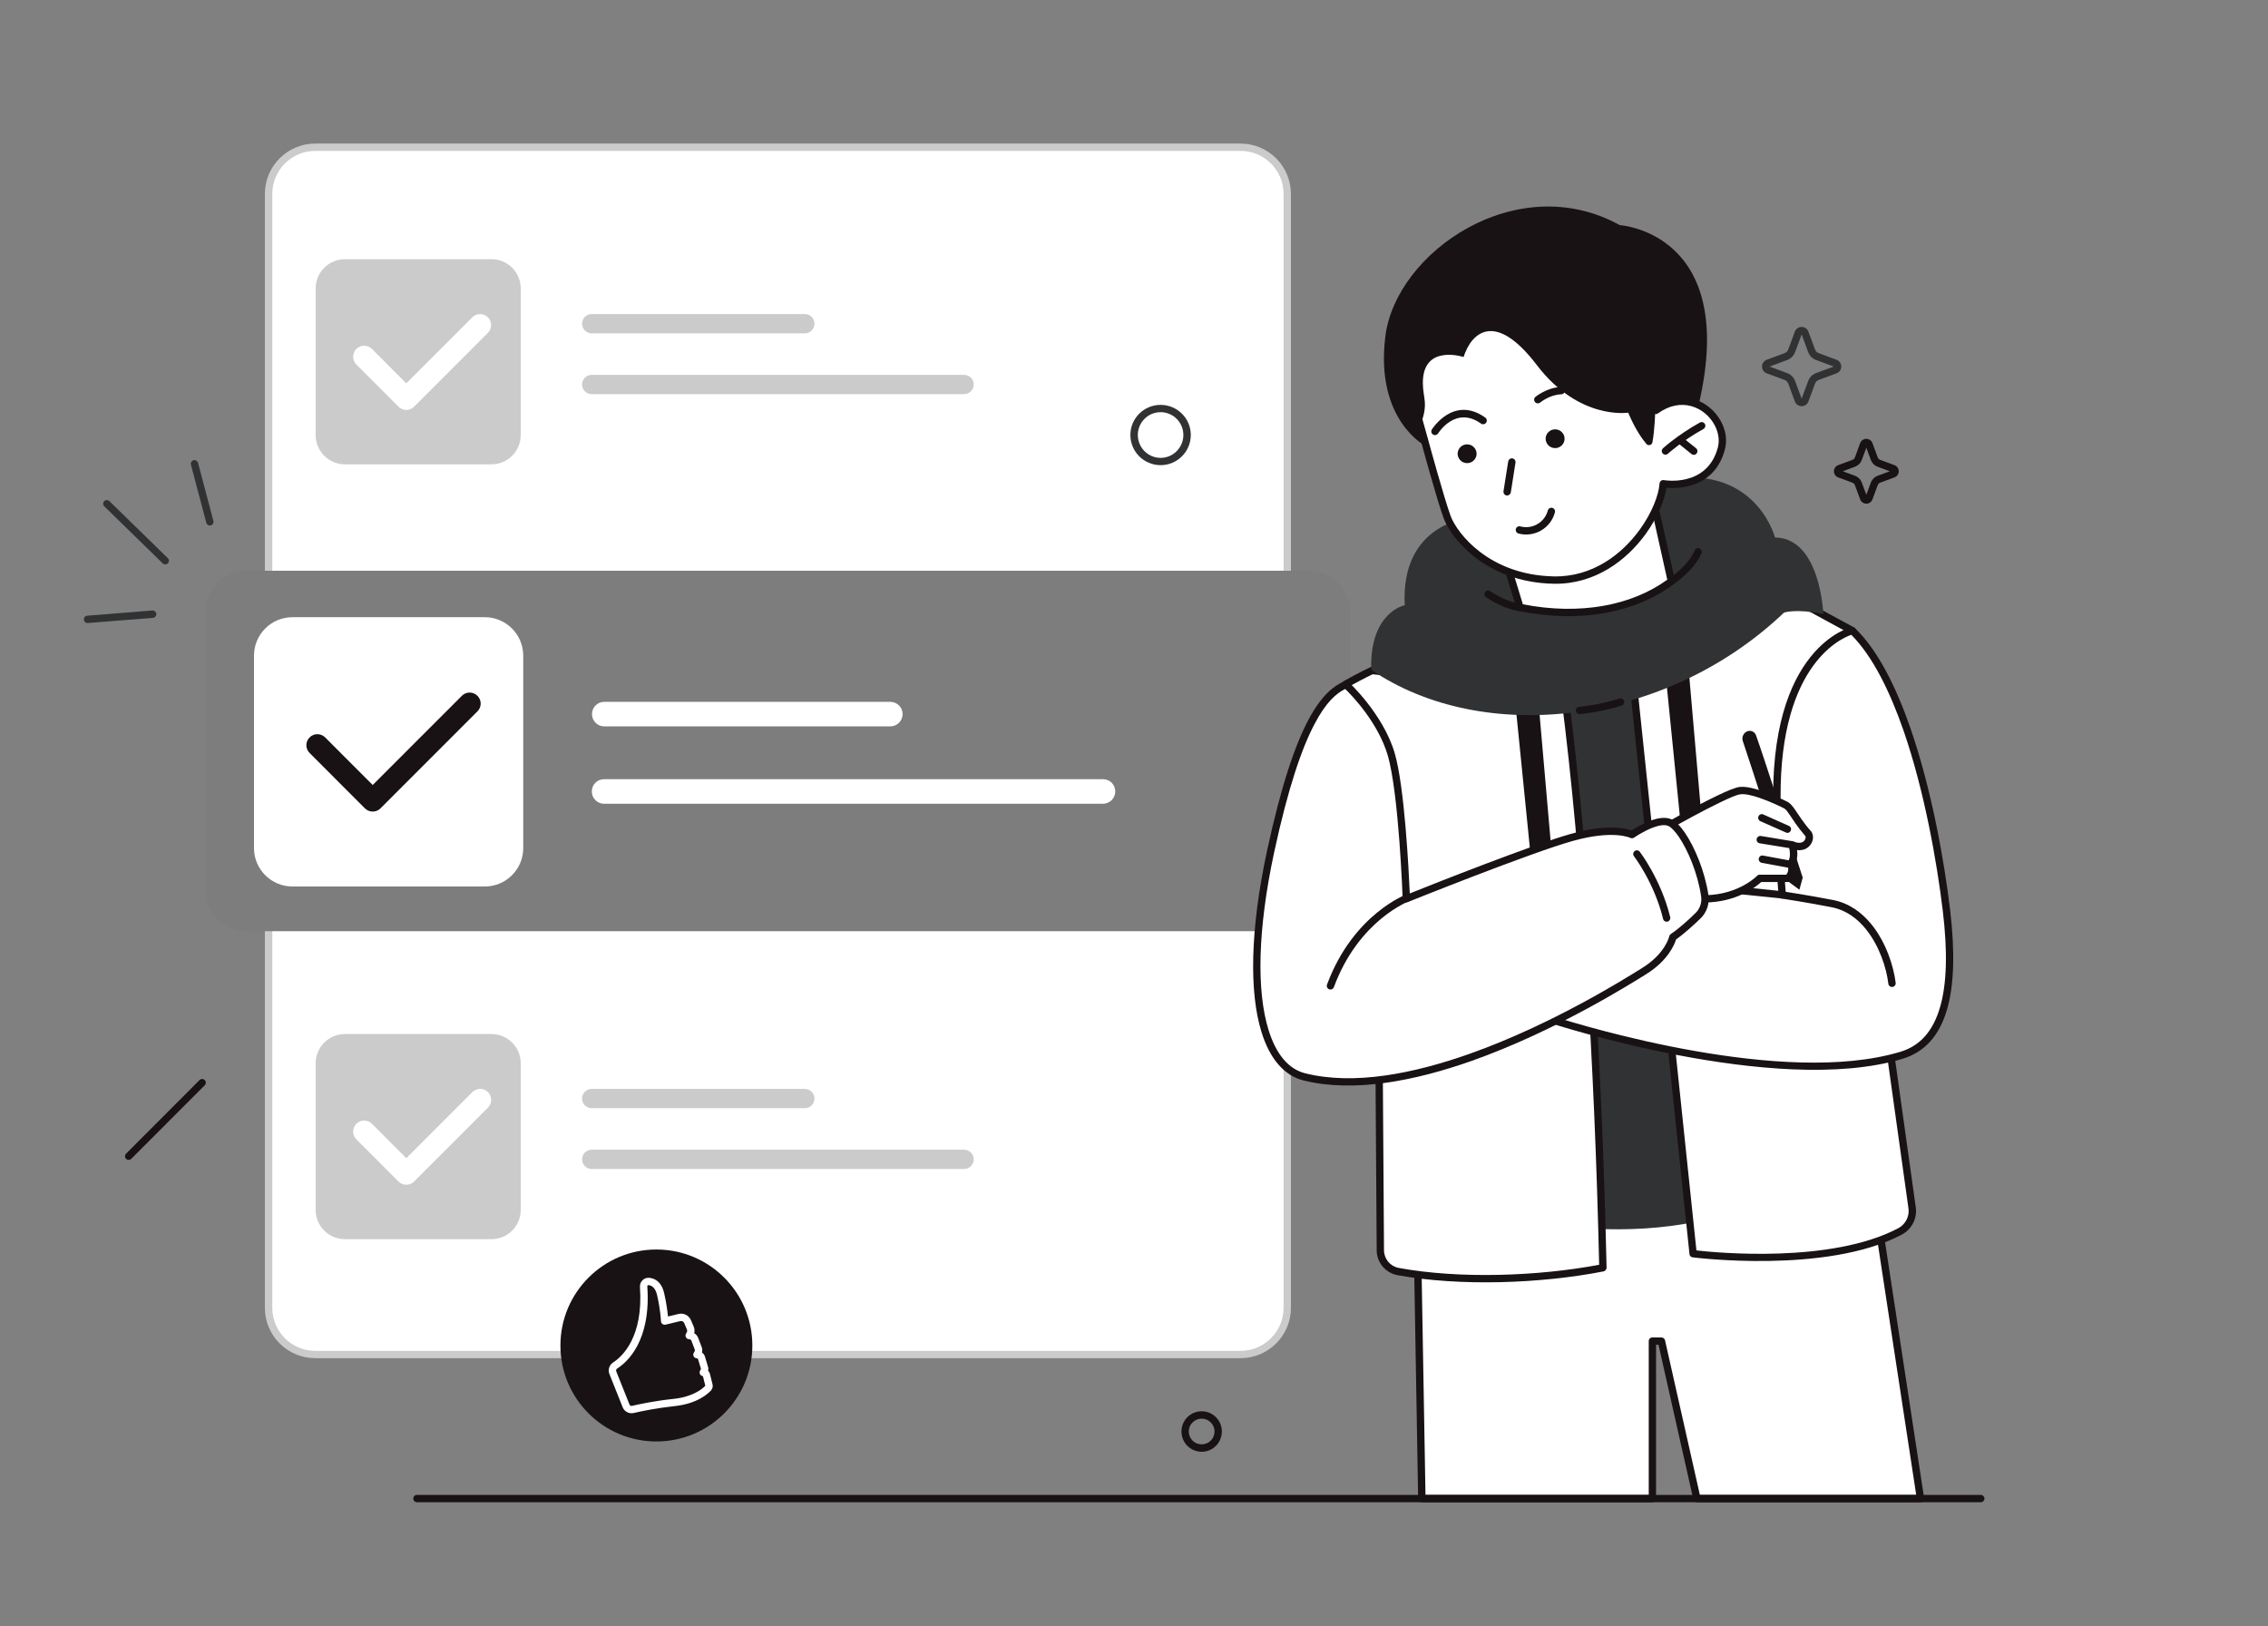 <svg width="159" height="114" viewBox="0 0 159 114" fill="none" xmlns="http://www.w3.org/2000/svg">
<rect x="0" y="0" width="159" height="114" fill="#808080" stroke="none"/>
<g clip-path="url(#clip0_4550_28778)">
<path fill-rule="evenodd" clip-rule="evenodd" d="M99.34 85.798L99.683 105.041H115.84V94.001H116.476L118.966 105.041H134.638L131.067 81.694L99.34 85.798Z" fill="white"/>
<path fill-rule="evenodd" clip-rule="evenodd" d="M99.312 85.538C99.182 85.559 99.086 85.669 99.086 85.798L99.421 105.041C99.429 105.185 99.538 105.295 99.681 105.295H115.84C115.983 105.295 116.099 105.178 116.099 105.041V94.261H116.271L118.713 105.096C118.74 105.213 118.842 105.295 118.965 105.295H134.638C134.714 105.295 134.788 105.26 134.837 105.205C134.884 105.15 134.905 105.076 134.891 105L131.327 81.653C131.299 81.516 131.176 81.421 131.04 81.434L99.312 85.538ZM99.607 86.024C99.607 86.024 127.893 82.364 130.854 81.981C130.854 81.981 133.926 102.093 134.337 104.781H119.17L116.728 93.946C116.715 93.889 116.683 93.838 116.637 93.802C116.591 93.766 116.534 93.747 116.476 93.747H115.84C115.695 93.747 115.586 93.857 115.586 94.001V104.781H99.935L99.607 86.024Z" fill="#181214"/>
<path fill-rule="evenodd" clip-rule="evenodd" d="M90.24 13.591C90.24 11.785 88.772 10.318 86.967 10.318H22.104C20.297 10.318 18.83 11.785 18.83 13.591V91.672C18.83 93.478 20.297 94.945 22.104 94.945H86.967C88.772 94.945 90.24 93.478 90.24 91.672V13.591Z" fill="white"/>
<path fill-rule="evenodd" clip-rule="evenodd" d="M90.5 13.591C90.5 11.642 88.915 10.063 86.966 10.063H22.104C20.154 10.063 18.57 11.642 18.57 13.591V91.672C18.57 93.621 20.154 95.199 22.104 95.199H86.966C88.915 95.199 90.5 93.621 90.5 91.672V13.591ZM89.985 13.591V91.672C89.985 93.335 88.634 94.686 86.966 94.686H22.104C20.44 94.686 19.09 93.335 19.09 91.672V13.591C19.09 11.928 20.44 10.577 22.104 10.577H86.966C88.634 10.577 89.985 11.928 89.985 13.591Z" fill="#CBCBCB"/>
<path fill-rule="evenodd" clip-rule="evenodd" d="M94.666 42.902C94.666 42.134 94.359 41.398 93.818 40.852C93.272 40.312 92.537 40.005 91.769 40.005H17.296C16.528 40.005 15.792 40.312 15.246 40.852C14.706 41.398 14.398 42.134 14.398 42.902V62.37C14.398 63.138 14.706 63.875 15.246 64.421C15.792 64.962 16.528 65.269 17.296 65.269H91.769C92.537 65.269 93.272 64.962 93.818 64.421C94.359 63.875 94.666 63.138 94.666 62.37V42.902Z" fill="#7D7D7D"/>
<path fill-rule="evenodd" clip-rule="evenodd" d="M36.681 45.953C36.681 45.599 36.611 45.249 36.476 44.923C36.341 44.597 36.142 44.3 35.892 44.051C35.389 43.547 34.706 43.262 33.997 43.262H20.497C20.144 43.262 19.794 43.332 19.468 43.467C19.142 43.602 18.845 43.801 18.596 44.051C18.345 44.3 18.147 44.597 18.012 44.923C17.876 45.249 17.807 45.599 17.807 45.953V59.452C17.807 60.162 18.092 60.844 18.596 61.347C18.845 61.597 19.142 61.796 19.468 61.931C19.794 62.067 20.144 62.136 20.497 62.137H33.997C34.706 62.137 35.389 61.851 35.892 61.347C36.396 60.844 36.681 60.162 36.681 59.452V45.953Z" fill="white"/>
<path fill-rule="evenodd" clip-rule="evenodd" d="M36.506 20.217C36.506 19.672 36.289 19.152 35.906 18.768C35.523 18.385 35.004 18.169 34.462 18.168H24.178C23.633 18.168 23.113 18.385 22.73 18.768C22.539 18.959 22.388 19.184 22.285 19.433C22.182 19.682 22.129 19.948 22.129 20.217V30.5C22.129 31.041 22.346 31.561 22.73 31.944C22.92 32.135 23.146 32.286 23.394 32.389C23.643 32.492 23.909 32.545 24.178 32.545H34.462C35.002 32.545 35.522 32.328 35.906 31.944C36.289 31.562 36.505 31.042 36.506 30.5V20.217ZM36.506 74.528C36.506 73.982 36.289 73.463 35.906 73.079C35.522 72.696 35.002 72.478 34.462 72.478H24.178C23.633 72.478 23.113 72.696 22.73 73.079C22.539 73.269 22.388 73.495 22.285 73.743C22.182 73.992 22.129 74.259 22.129 74.528V84.811C22.129 85.352 22.346 85.871 22.73 86.255C23.114 86.64 23.635 86.856 24.178 86.856H34.462C35.002 86.856 35.522 86.638 35.906 86.255C36.289 85.873 36.505 85.353 36.506 84.811V74.528Z" fill="#CBCBCB"/>
<path fill-rule="evenodd" clip-rule="evenodd" d="M21.705 52.778L25.582 56.66C25.886 56.96 26.374 56.96 26.674 56.66L33.471 49.862C33.543 49.791 33.601 49.706 33.64 49.612C33.679 49.519 33.699 49.418 33.699 49.317C33.699 49.215 33.679 49.115 33.64 49.021C33.601 48.928 33.543 48.843 33.471 48.771C33.4 48.699 33.315 48.642 33.221 48.602C33.127 48.563 33.027 48.543 32.925 48.543C32.824 48.543 32.724 48.563 32.63 48.602C32.536 48.642 32.451 48.699 32.38 48.771L26.128 55.023L22.796 51.687C22.492 51.387 22.005 51.387 21.705 51.687C21.632 51.758 21.575 51.843 21.536 51.937C21.497 52.03 21.477 52.131 21.477 52.232C21.477 52.334 21.497 52.434 21.536 52.528C21.575 52.622 21.632 52.707 21.705 52.778Z" fill="#181214"/>
<path fill-rule="evenodd" clip-rule="evenodd" d="M24.984 25.55L27.938 28.507C28.082 28.651 28.279 28.733 28.483 28.733C28.688 28.733 28.884 28.651 29.029 28.507L34.207 23.329C34.35 23.184 34.43 22.988 34.429 22.784C34.428 22.581 34.347 22.385 34.203 22.241C34.059 22.097 33.864 22.016 33.66 22.015C33.456 22.015 33.261 22.094 33.116 22.237L28.483 26.87L26.075 24.458C26.004 24.387 25.919 24.33 25.825 24.291C25.731 24.252 25.631 24.232 25.53 24.232C25.428 24.232 25.328 24.252 25.234 24.291C25.141 24.33 25.056 24.387 24.984 24.458C24.912 24.53 24.855 24.615 24.817 24.709C24.778 24.802 24.758 24.903 24.758 25.004C24.758 25.105 24.778 25.206 24.817 25.299C24.855 25.393 24.912 25.478 24.984 25.55ZM24.984 79.861L27.938 82.818C28.083 82.962 28.279 83.043 28.483 83.043C28.688 83.043 28.884 82.962 29.029 82.818L34.207 77.64C34.352 77.495 34.433 77.299 34.433 77.094C34.433 76.889 34.352 76.692 34.207 76.547C34.062 76.403 33.866 76.322 33.661 76.322C33.457 76.322 33.261 76.403 33.116 76.547L28.483 81.181L26.075 78.768C25.93 78.624 25.734 78.543 25.53 78.543C25.325 78.543 25.129 78.624 24.984 78.768C24.839 78.913 24.758 79.11 24.758 79.315C24.758 79.519 24.839 79.716 24.984 79.861Z" fill="white"/>
<path fill-rule="evenodd" clip-rule="evenodd" d="M57.099 22.689C57.099 22.6 57.081 22.512 57.047 22.43C57.013 22.348 56.963 22.273 56.9 22.21C56.837 22.147 56.762 22.098 56.679 22.064C56.597 22.03 56.509 22.013 56.42 22.013H41.48C41.109 22.013 40.807 22.315 40.807 22.689C40.807 23.06 41.109 23.366 41.48 23.366H56.42C56.796 23.366 57.099 23.06 57.099 22.689ZM57.099 77.001C57.099 76.627 56.796 76.325 56.42 76.325H41.48C41.109 76.325 40.807 76.627 40.807 77.001C40.807 77.373 41.109 77.677 41.48 77.677H56.42C56.796 77.677 57.099 77.373 57.099 77.001Z" fill="#CBCBCB"/>
<path fill-rule="evenodd" clip-rule="evenodd" d="M63.279 50.054C63.279 49.577 62.891 49.194 62.412 49.194H42.361C41.882 49.194 41.502 49.577 41.502 50.054C41.502 50.526 41.882 50.915 42.361 50.915H62.412C62.891 50.915 63.279 50.526 63.279 50.054Z" fill="white"/>
<path fill-rule="evenodd" clip-rule="evenodd" d="M68.263 26.951C68.263 26.862 68.246 26.774 68.212 26.692C68.178 26.61 68.128 26.535 68.065 26.472C68.002 26.409 67.928 26.36 67.845 26.326C67.763 26.292 67.675 26.274 67.586 26.275H41.483C41.394 26.274 41.306 26.292 41.224 26.326C41.142 26.36 41.067 26.409 41.004 26.472C40.942 26.535 40.892 26.61 40.858 26.692C40.824 26.774 40.806 26.862 40.807 26.951C40.807 27.13 40.878 27.302 41.005 27.429C41.132 27.555 41.304 27.627 41.483 27.627H67.586C67.766 27.627 67.938 27.555 68.064 27.429C68.191 27.302 68.263 27.13 68.263 26.951ZM68.263 81.263C68.263 80.888 67.961 80.587 67.586 80.587H41.483C41.394 80.587 41.306 80.604 41.224 80.638C41.142 80.671 41.067 80.721 41.004 80.784C40.941 80.847 40.892 80.922 40.858 81.004C40.824 81.086 40.806 81.174 40.807 81.263C40.807 81.633 41.108 81.939 41.483 81.939H67.586C67.961 81.939 68.263 81.633 68.263 81.263Z" fill="#CBCBCB"/>
<path fill-rule="evenodd" clip-rule="evenodd" d="M78.188 55.477C78.188 55.249 78.091 55.026 77.938 54.865C77.773 54.706 77.554 54.617 77.326 54.616H42.353C42.117 54.616 41.894 54.704 41.741 54.865C41.574 55.026 41.49 55.249 41.49 55.477C41.49 55.705 41.574 55.922 41.741 56.084C41.894 56.244 42.117 56.338 42.353 56.338H77.326C77.548 56.338 77.771 56.244 77.938 56.084C78.091 55.922 78.188 55.705 78.188 55.477Z" fill="white"/>
<path fill-rule="evenodd" clip-rule="evenodd" d="M111.653 86.127C114.143 86.237 116.578 86.12 118.932 85.628L116.305 45.309L107.932 47.327L111.653 86.127Z" fill="#313233"/>
<path fill-rule="evenodd" clip-rule="evenodd" d="M94.353 47.956C94.353 47.956 95.468 47.326 96.2 46.991L103.957 47.956L109.677 48.565C111.161 59.975 112.057 74.627 112.371 88.863C108.027 89.712 102.37 89.93 97.999 89.123C97.294 88.986 96.775 88.363 96.775 87.639L96.665 72.343L94.353 47.956Z" fill="white"/>
<path fill-rule="evenodd" clip-rule="evenodd" d="M94.222 47.73C94.134 47.778 94.085 47.881 94.093 47.976C94.093 47.976 96.35 71.761 96.412 72.357C96.412 72.76 96.486 83.89 96.514 87.646C96.521 88.487 97.123 89.212 97.95 89.376C102.356 90.184 108.047 89.972 112.418 89.116C112.541 89.089 112.63 88.98 112.63 88.857C112.309 74.607 111.419 59.954 109.935 48.531C109.914 48.414 109.826 48.325 109.703 48.312L103.983 47.696L96.233 46.738C96.186 46.731 96.137 46.738 96.09 46.759C95.35 47.094 94.222 47.73 94.222 47.73ZM94.618 48.1C94.934 47.929 95.68 47.518 96.24 47.258L103.922 48.209H103.928L109.449 48.797C110.906 60.118 111.789 74.573 112.11 88.652C107.821 89.458 102.321 89.657 98.046 88.87C97.458 88.754 97.033 88.24 97.027 87.639C97 83.822 96.924 72.337 96.924 72.337V72.316L94.618 48.1Z" fill="#181214"/>
<path fill-rule="evenodd" clip-rule="evenodd" d="M114.447 47.435L118.695 87.877C118.695 87.877 127.992 89.082 133.212 86.311C133.807 85.989 134.143 85.333 134.046 84.656C133.315 79.381 130.01 55.816 130.01 55.816L129.86 44.206L125.809 42.011L114.447 47.435Z" fill="white"/>
<path fill-rule="evenodd" clip-rule="evenodd" d="M114.338 47.21C114.242 47.251 114.181 47.36 114.195 47.463L118.443 87.905C118.449 88.021 118.545 88.117 118.662 88.131C118.662 88.131 128.06 89.335 133.329 86.536C134.026 86.167 134.416 85.401 134.306 84.621C133.581 79.43 130.366 56.485 130.27 55.794L130.12 44.206C130.12 44.111 130.065 44.029 129.983 43.981L125.934 41.785C125.865 41.744 125.776 41.744 125.701 41.778L114.338 47.21ZM114.728 47.593C116.028 46.97 124.688 42.831 125.803 42.298L129.606 44.364L129.751 55.815C129.751 55.829 129.751 55.835 129.757 55.849C129.757 55.849 133.061 79.416 133.794 84.697C133.876 85.257 133.588 85.812 133.089 86.085C128.382 88.582 120.304 87.803 118.929 87.645L114.728 47.593ZM107.869 49.351C107.869 49.351 108.555 57.147 108.794 59.941C108.816 60.195 108.749 60.44 108.607 60.633C108.465 60.817 108.264 60.922 108.048 60.922C107.682 60.922 107.369 60.598 107.325 60.16C107.056 57.488 106.184 48.79 106.184 48.79L107.869 49.351Z" fill="#181214"/>
<path fill-rule="evenodd" clip-rule="evenodd" d="M118.393 47.008C118.393 47.008 119.161 55.847 119.422 58.842C119.445 59.095 119.378 59.342 119.236 59.534C119.094 59.718 118.893 59.822 118.677 59.822C118.311 59.822 117.998 59.498 117.953 59.061C117.685 56.389 116.812 47.691 116.812 47.691L118.393 47.008Z" fill="#181214"/>
<path fill-rule="evenodd" clip-rule="evenodd" d="M102.78 36.354C102.78 36.354 98.197 36.799 98.478 42.422C98.478 42.422 96.014 42.894 96.131 46.95C104.011 52.3 116.769 50.843 125.067 42.942C125.067 42.942 125.881 42.641 127.824 43.038C127.824 43.038 127.632 37.709 124.437 37.674C124.437 37.674 122.926 31.737 115.312 33.953L102.78 36.354Z" fill="#313233"/>
<path fill-rule="evenodd" clip-rule="evenodd" d="M110.75 50.051C110.75 50.051 112.071 49.958 113.683 49.458C113.818 49.414 113.893 49.266 113.849 49.13C113.839 49.098 113.823 49.068 113.802 49.042C113.78 49.017 113.754 48.995 113.724 48.98C113.694 48.964 113.661 48.955 113.628 48.952C113.594 48.949 113.561 48.953 113.529 48.964C111.985 49.452 110.719 49.538 110.719 49.538C110.577 49.544 110.465 49.668 110.478 49.81C110.49 49.952 110.607 50.057 110.75 50.051Z" fill="#181214"/>
<path fill-rule="evenodd" clip-rule="evenodd" d="M129.856 44.207C129.856 44.207 124.192 45.534 124.589 56.876C124.684 59.55 124.945 62.724 124.945 62.724L120.588 62.273H112.721L108.623 71.426C108.623 71.426 124.405 76.646 133.297 73.971C136.267 73.081 137.142 69.545 136.458 63.826C135.773 58.115 133.783 47.997 129.856 44.207Z" fill="white"/>
<path fill-rule="evenodd" clip-rule="evenodd" d="M130.04 44.023C129.972 43.961 129.882 43.934 129.8 43.954C129.8 43.954 123.924 45.281 124.328 56.883C124.404 59.066 124.595 61.576 124.664 62.438L120.614 62.02H112.72C112.617 62.02 112.521 62.075 112.48 62.17L108.39 71.317C108.362 71.385 108.362 71.461 108.39 71.529C108.417 71.597 108.478 71.645 108.546 71.666C108.546 71.666 124.424 76.913 133.372 74.217C134.938 73.745 135.957 72.589 136.491 70.783C137.004 69.046 137.058 66.699 136.717 63.798C136.307 60.358 135.417 55.316 133.925 51.02C132.92 48.12 131.633 45.555 130.04 44.023ZM129.787 44.495C131.285 45.999 132.482 48.442 133.441 51.185C134.918 55.453 135.793 60.447 136.203 63.861C136.539 66.672 136.498 68.95 135.998 70.633C135.52 72.254 134.624 73.308 133.221 73.725C125.067 76.181 111.092 71.939 108.978 71.269L112.884 62.533H120.573L124.923 62.978C124.999 62.992 125.074 62.965 125.128 62.91C125.155 62.883 125.176 62.851 125.189 62.816C125.202 62.78 125.207 62.742 125.204 62.705C125.204 62.705 124.937 59.537 124.849 56.87C124.492 46.807 128.959 44.782 129.787 44.495Z" fill="#181214"/>
<path fill-rule="evenodd" clip-rule="evenodd" d="M124.899 62.983C124.899 62.983 126.696 63.254 128.426 63.594C129.421 63.792 130.205 64.379 130.81 65.126C131.742 66.28 132.249 67.819 132.385 68.955C132.389 68.989 132.4 69.021 132.417 69.05C132.434 69.08 132.457 69.106 132.483 69.126C132.51 69.147 132.541 69.162 132.574 69.171C132.607 69.18 132.641 69.182 132.674 69.177C132.708 69.173 132.741 69.162 132.77 69.145C132.8 69.128 132.826 69.105 132.846 69.078C132.867 69.051 132.882 69.02 132.891 68.987C132.899 68.955 132.902 68.92 132.897 68.886C132.749 67.677 132.206 66.04 131.212 64.805C130.532 63.965 129.643 63.31 128.525 63.087C126.783 62.748 124.98 62.476 124.98 62.476C124.838 62.452 124.708 62.55 124.683 62.692C124.664 62.829 124.764 62.964 124.899 62.983ZM29.231 105.295H138.863C139.005 105.295 139.121 105.18 139.121 105.041C139.121 104.897 139.005 104.781 138.863 104.781H29.231C29.197 104.781 29.163 104.788 29.132 104.801C29.1 104.814 29.072 104.833 29.048 104.858C29.024 104.882 29.005 104.91 28.992 104.942C28.979 104.973 28.973 105.007 28.973 105.041C28.973 105.18 29.088 105.295 29.231 105.295Z" fill="#181214"/>
<path fill-rule="evenodd" clip-rule="evenodd" d="M7.313 35.492L11.406 39.487C11.511 39.586 11.671 39.587 11.771 39.481C11.87 39.381 11.871 39.215 11.765 39.121L7.671 35.126C7.566 35.027 7.407 35.026 7.308 35.126C7.207 35.232 7.207 35.392 7.313 35.492ZM13.385 32.57L14.463 36.645C14.498 36.781 14.645 36.866 14.78 36.825C14.916 36.79 14.995 36.651 14.961 36.515L13.883 32.44C13.842 32.305 13.701 32.219 13.566 32.26C13.43 32.295 13.345 32.435 13.385 32.57ZM6.159 43.668L10.722 43.31C10.862 43.296 10.968 43.17 10.961 43.031C10.948 42.891 10.822 42.785 10.683 42.791L6.119 43.157C6.085 43.158 6.052 43.166 6.021 43.181C5.991 43.195 5.963 43.216 5.941 43.242C5.919 43.267 5.902 43.297 5.891 43.329C5.881 43.361 5.877 43.395 5.88 43.429C5.893 43.575 6.013 43.682 6.159 43.668Z" fill="#313233"/>
<path fill-rule="evenodd" clip-rule="evenodd" d="M13.988 75.705L8.839 80.864C8.815 80.888 8.796 80.916 8.783 80.947C8.77 80.978 8.764 81.011 8.764 81.044C8.764 81.078 8.77 81.111 8.783 81.142C8.796 81.173 8.815 81.201 8.839 81.224C8.94 81.325 9.104 81.325 9.205 81.224L14.354 76.07C14.454 75.97 14.454 75.806 14.354 75.705C14.305 75.657 14.24 75.629 14.171 75.629C14.103 75.629 14.037 75.657 13.988 75.705ZM84.244 98.92C83.458 98.92 82.827 99.558 82.827 100.336C82.827 101.12 83.458 101.759 84.244 101.759C85.028 101.759 85.659 101.12 85.659 100.336C85.659 99.558 85.028 98.92 84.244 98.92ZM84.244 99.438C84.742 99.438 85.147 99.844 85.147 100.336C85.147 100.834 84.742 101.239 84.244 101.239C83.744 101.239 83.339 100.834 83.339 100.336C83.339 99.844 83.744 99.438 84.244 99.438Z" fill="#181214"/>
<path fill-rule="evenodd" clip-rule="evenodd" d="M81.364 28.379C80.193 28.379 79.246 29.326 79.246 30.486C79.246 31.657 80.193 32.604 81.364 32.604C82.535 32.604 83.482 31.657 83.482 30.486C83.482 29.326 82.535 28.379 81.364 28.379ZM81.364 28.89C82.248 28.89 82.961 29.613 82.961 30.486C82.961 31.37 82.248 32.093 81.364 32.093C80.48 32.093 79.768 31.37 79.768 30.486C79.768 29.613 80.48 28.89 81.364 28.89ZM125.829 23.247C125.677 23.66 125.484 24.179 125.366 24.499C125.322 24.617 125.229 24.709 125.112 24.753C124.793 24.871 124.273 25.063 123.859 25.216C123.762 25.252 123.678 25.317 123.619 25.402C123.56 25.488 123.528 25.589 123.528 25.693C123.528 25.796 123.56 25.898 123.619 25.983C123.678 26.068 123.762 26.133 123.859 26.169C124.273 26.322 124.793 26.514 125.112 26.632C125.17 26.654 125.223 26.688 125.267 26.732C125.31 26.775 125.344 26.828 125.366 26.886C125.484 27.206 125.677 27.725 125.829 28.138C125.865 28.235 125.93 28.32 126.015 28.379C126.1 28.438 126.202 28.47 126.305 28.47C126.409 28.47 126.51 28.438 126.596 28.379C126.681 28.32 126.746 28.235 126.781 28.138C126.934 27.725 127.127 27.206 127.245 26.886C127.288 26.768 127.382 26.676 127.499 26.632C127.818 26.514 128.337 26.322 128.751 26.169C128.849 26.133 128.933 26.068 128.992 25.983C129.051 25.898 129.083 25.796 129.083 25.693C129.083 25.48 128.95 25.29 128.751 25.216C128.334 25.062 127.916 24.908 127.499 24.753C127.441 24.731 127.388 24.698 127.344 24.654C127.3 24.61 127.267 24.557 127.245 24.499C127.127 24.179 126.934 23.66 126.781 23.247C126.746 23.15 126.681 23.066 126.596 23.006C126.51 22.947 126.409 22.915 126.305 22.915C126.202 22.915 126.1 22.947 126.015 23.006C125.93 23.066 125.865 23.15 125.829 23.247ZM126.305 23.443L126.763 24.678C126.81 24.806 126.884 24.922 126.98 25.018C127.076 25.114 127.192 25.188 127.32 25.235L128.555 25.693L127.32 26.15C127.192 26.197 127.076 26.271 126.98 26.367C126.884 26.464 126.81 26.58 126.763 26.707L126.305 27.942L125.848 26.707C125.801 26.58 125.727 26.464 125.63 26.368C125.534 26.271 125.419 26.197 125.291 26.15L124.056 25.693L125.291 25.235C125.419 25.188 125.534 25.114 125.63 25.017C125.727 24.921 125.801 24.805 125.848 24.678L126.305 23.443Z" fill="#313233"/>
<path fill-rule="evenodd" clip-rule="evenodd" d="M130.41 31.059C130.288 31.389 130.134 31.805 130.04 32.06C130.025 32.1 130.003 32.135 129.973 32.165C129.943 32.195 129.908 32.218 129.868 32.233C129.612 32.327 129.197 32.481 128.867 32.603C128.779 32.635 128.703 32.694 128.65 32.771C128.597 32.847 128.568 32.939 128.568 33.032C128.568 33.224 128.686 33.395 128.867 33.462L129.868 33.832C129.948 33.861 130.01 33.924 130.04 34.004C130.134 34.26 130.288 34.675 130.41 35.005C130.443 35.093 130.502 35.169 130.579 35.222C130.655 35.276 130.747 35.304 130.84 35.304C131.032 35.304 131.203 35.185 131.269 35.005C131.391 34.675 131.545 34.26 131.639 34.004C131.669 33.924 131.731 33.861 131.812 33.832C132.067 33.737 132.482 33.584 132.813 33.462C132.9 33.429 132.976 33.371 133.03 33.294C133.083 33.217 133.112 33.126 133.112 33.032C133.112 32.841 132.993 32.669 132.813 32.603C132.482 32.481 132.067 32.327 131.812 32.233C131.773 32.218 131.737 32.195 131.707 32.165C131.677 32.136 131.654 32.1 131.639 32.06C131.545 31.805 131.391 31.389 131.269 31.059C131.237 30.971 131.178 30.896 131.102 30.842C131.025 30.789 130.934 30.76 130.84 30.76C130.649 30.76 130.477 30.879 130.41 31.059ZM130.84 31.382L131.157 32.239C131.197 32.348 131.261 32.447 131.343 32.529C131.425 32.612 131.524 32.675 131.633 32.715L132.49 33.032L131.633 33.349C131.524 33.389 131.425 33.453 131.343 33.535C131.261 33.617 131.197 33.716 131.157 33.825L130.84 34.682L130.523 33.825C130.483 33.716 130.419 33.617 130.337 33.535C130.254 33.453 130.155 33.39 130.046 33.349L129.19 33.032L130.046 32.715C130.155 32.675 130.254 32.611 130.337 32.529C130.419 32.447 130.483 32.348 130.523 32.239L130.84 31.382Z" fill="#181214"/>
<path d="M46.017 101.037C49.732 101.037 52.744 98.025 52.744 94.309C52.744 90.594 49.732 87.582 46.017 87.582C42.301 87.582 39.289 90.594 39.289 94.309C39.289 98.025 42.301 101.037 46.017 101.037Z" fill="#181214"/>
<path fill-rule="evenodd" clip-rule="evenodd" d="M49.641 96.083C49.667 95.993 49.664 95.896 49.637 95.804L49.418 95.077C49.382 94.965 49.31 94.867 49.212 94.803C49.245 94.677 49.24 94.545 49.193 94.422C49.126 94.246 49.019 93.964 48.945 93.773C48.893 93.636 48.796 93.522 48.669 93.449C48.707 93.292 48.693 93.126 48.629 92.977C48.575 92.848 48.502 92.682 48.439 92.533C48.369 92.37 48.244 92.237 48.085 92.157C47.927 92.078 47.745 92.057 47.573 92.098L46.829 92.277C46.797 91.938 46.724 91.346 46.563 90.65C46.373 89.826 45.899 89.611 45.535 89.567C45.448 89.556 45.359 89.565 45.275 89.593C45.191 89.62 45.115 89.666 45.051 89.727C44.986 89.788 44.937 89.863 44.904 89.945C44.872 90.028 44.859 90.117 44.864 90.205C45.113 93.715 43.63 95.082 42.984 95.499C42.853 95.582 42.756 95.709 42.708 95.857C42.66 96.005 42.666 96.165 42.723 96.309C42.953 96.889 43.424 98.064 43.652 98.639C43.712 98.789 43.825 98.912 43.968 98.985C44.112 99.059 44.277 99.078 44.434 99.04C44.955 98.918 46.015 98.697 47.28 98.561C48.866 98.396 49.617 97.707 49.847 97.46C49.847 97.457 49.85 97.456 49.852 97.454C49.951 97.337 49.989 97.18 49.953 97.032C49.907 96.855 49.822 96.5 49.773 96.313C49.753 96.225 49.707 96.145 49.641 96.083ZM48.927 95.233L49.142 95.952L49.076 96.08C49.035 96.161 49.037 96.255 49.083 96.333C49.119 96.392 49.176 96.433 49.243 96.451H49.241L49.28 96.461L49.446 97.133C49.226 97.364 48.564 97.91 47.226 98.051C45.932 98.188 44.847 98.416 44.316 98.539C44.314 98.539 44.314 98.541 44.311 98.541C44.275 98.549 44.237 98.544 44.204 98.527C44.171 98.51 44.145 98.481 44.131 98.447C43.901 97.871 43.433 96.697 43.202 96.12C43.175 96.049 43.199 95.971 43.262 95.93C43.967 95.479 45.65 94.005 45.38 90.168C45.378 90.156 45.38 90.143 45.384 90.131C45.389 90.119 45.396 90.109 45.405 90.1C45.414 90.091 45.425 90.085 45.436 90.082C45.448 90.078 45.46 90.077 45.472 90.079C45.691 90.106 45.947 90.265 46.063 90.766C46.305 91.81 46.338 92.609 46.338 92.609C46.343 92.686 46.379 92.758 46.441 92.804C46.502 92.85 46.581 92.866 46.655 92.85C46.655 92.85 47.268 92.702 47.693 92.599C47.806 92.573 47.922 92.63 47.966 92.736L48.155 93.18C48.17 93.212 48.177 93.247 48.175 93.283C48.174 93.319 48.164 93.353 48.147 93.385C48.116 93.443 48.088 93.491 48.088 93.491C48.048 93.566 48.049 93.654 48.087 93.731C48.126 93.808 48.198 93.858 48.283 93.868C48.283 93.868 48.319 93.873 48.366 93.879C48.411 93.884 48.448 93.915 48.464 93.955L48.71 94.604C48.716 94.62 48.719 94.638 48.718 94.656C48.716 94.673 48.711 94.69 48.702 94.706C48.668 94.767 48.637 94.825 48.637 94.825C48.597 94.895 48.591 94.98 48.623 95.054C48.657 95.127 48.72 95.18 48.799 95.2L48.927 95.233Z" fill="white"/>
<path fill-rule="evenodd" clip-rule="evenodd" d="M106.557 42.574C106.557 42.574 101.763 41.859 103.484 38.082L113.888 34.506C113.888 34.506 118.391 34.125 119.292 36.599C120.114 38.855 117.173 40.736 117.173 40.736L106.557 42.574Z" fill="#313233"/>
<path fill-rule="evenodd" clip-rule="evenodd" d="M105.713 39.794L106.562 42.579C110.759 43.433 114.579 42.699 117.177 40.74L115.928 35.148L109.224 38.327L105.713 39.794Z" fill="white"/>
<path fill-rule="evenodd" clip-rule="evenodd" d="M105.613 39.556C105.494 39.607 105.431 39.742 105.467 39.869L106.317 42.654C106.345 42.745 106.417 42.813 106.512 42.832C110.791 43.702 114.679 42.943 117.333 40.945C117.41 40.885 117.451 40.782 117.427 40.684L116.178 35.092C116.169 35.054 116.152 35.019 116.128 34.988C116.104 34.958 116.073 34.933 116.038 34.916C116.003 34.9 115.965 34.891 115.926 34.891C115.888 34.89 115.85 34.899 115.815 34.915L109.12 38.092L105.613 39.556ZM106.026 39.942L109.324 38.564C109.329 38.563 109.334 38.561 109.337 38.559L115.747 35.518L116.886 40.633C114.375 42.457 110.75 43.133 106.762 42.357L106.026 39.942Z" fill="#181214"/>
<path fill-rule="evenodd" clip-rule="evenodd" d="M99.924 31.06C99.924 31.06 100.995 35.007 101.454 36.247C101.909 37.487 104.216 40.559 108.912 40.658C113.609 40.757 116.444 36.086 116.598 33.905C116.598 33.905 119.873 34.494 120.677 31.429C121.204 29.437 118.646 26.901 116.076 28.771L111.965 23.235L103.675 21.221L98.519 26.029L99.924 31.06Z" fill="white"/>
<path fill-rule="evenodd" clip-rule="evenodd" d="M99.673 31.128C99.692 31.196 100.755 35.101 101.213 36.336C101.686 37.617 104.057 40.813 108.908 40.916C111.82 40.977 114.046 39.27 115.39 37.403C116.203 36.27 116.694 35.078 116.826 34.19C117.666 34.258 120.209 34.227 120.927 31.495C121.104 30.834 120.977 30.119 120.628 29.497C119.86 28.123 118.02 27.208 116.135 28.419L112.17 23.083C112.133 23.034 112.083 23 112.025 22.986L103.735 20.971C103.694 20.961 103.65 20.962 103.609 20.973C103.568 20.983 103.53 21.004 103.499 21.033L98.342 25.841C98.27 25.906 98.243 26.006 98.27 26.098L99.673 31.128ZM100.169 30.992V30.991L98.806 26.11L103.749 21.504L111.811 23.464L115.866 28.925C115.953 29.038 116.113 29.062 116.226 28.98C117.87 27.785 119.511 28.552 120.178 29.749C120.459 30.252 120.573 30.829 120.431 31.364C119.682 34.204 116.643 33.652 116.643 33.652C116.576 33.639 116.498 33.657 116.444 33.702C116.415 33.724 116.391 33.752 116.374 33.783C116.356 33.815 116.346 33.851 116.344 33.887C116.285 34.725 115.803 35.944 114.973 37.102C113.714 38.848 111.643 40.458 108.918 40.401C104.38 40.306 102.135 37.357 101.695 36.158C101.241 34.923 100.169 30.992 100.169 30.992Z" fill="#181214"/>
<path fill-rule="evenodd" clip-rule="evenodd" d="M99.582 29.791L99.982 31.289C99.982 31.289 96.384 29.5 97.121 23.58C97.857 17.66 106.355 11.802 113.55 15.779C113.55 15.779 121.917 16.284 119.087 28.375C119.087 28.375 117.778 27.487 116.043 28.775C116.043 28.775 116.011 30.131 115.843 31.017C115.833 31.057 115.811 31.095 115.782 31.125C115.753 31.156 115.716 31.178 115.676 31.191C115.593 31.215 115.503 31.194 115.439 31.136C115.14 30.79 114.649 30.112 114.144 28.923C114.144 28.923 110.71 29.481 107.74 25.587C104.77 21.693 103.13 23.374 102.607 25.023C102.607 25.023 99.755 24.088 99.751 26.821C99.751 27.948 100.168 28.244 99.582 29.791ZM116.93 31.803C116.93 31.803 117.915 30.907 119.423 30.067C119.546 29.998 119.592 29.841 119.523 29.717C119.45 29.593 119.296 29.549 119.169 29.618C117.606 30.49 116.584 31.422 116.584 31.422C116.534 31.468 116.503 31.532 116.5 31.6C116.497 31.668 116.521 31.735 116.567 31.785C116.612 31.835 116.676 31.866 116.744 31.869C116.812 31.872 116.879 31.848 116.93 31.803Z" fill="#181214"/>
<path fill-rule="evenodd" clip-rule="evenodd" d="M117.611 31.04L118.583 31.823C118.693 31.912 118.855 31.895 118.942 31.785C119.033 31.674 119.014 31.512 118.906 31.422L117.933 30.639C117.825 30.55 117.661 30.567 117.57 30.678C117.484 30.788 117.498 30.951 117.611 31.04ZM100.822 30.376C100.822 30.376 102.026 28.409 103.826 29.689C103.944 29.771 104.103 29.744 104.185 29.629C104.267 29.513 104.243 29.351 104.125 29.269C101.889 27.677 100.379 30.106 100.379 30.106C100.362 30.135 100.35 30.167 100.345 30.201C100.34 30.234 100.341 30.268 100.349 30.301C100.358 30.334 100.372 30.365 100.393 30.392C100.413 30.419 100.438 30.442 100.467 30.459C100.585 30.535 100.741 30.497 100.822 30.376ZM107.977 28.215C107.977 28.215 108.638 27.662 109.457 27.638C109.597 27.635 109.709 27.516 109.708 27.374C109.699 27.232 109.584 27.12 109.443 27.124C108.454 27.152 107.645 27.817 107.645 27.817C107.537 27.907 107.521 28.07 107.615 28.18C107.702 28.289 107.861 28.304 107.977 28.215Z" fill="#181214"/>
<path d="M109.023 31.41C109.39 31.41 109.688 31.113 109.688 30.745C109.685 30.571 109.613 30.405 109.489 30.283C109.364 30.161 109.197 30.093 109.023 30.093C108.848 30.093 108.681 30.161 108.556 30.283C108.432 30.405 108.36 30.571 108.357 30.745C108.357 31.113 108.655 31.41 109.023 31.41ZM102.854 32.463C103.22 32.463 103.519 32.165 103.519 31.798C103.515 31.623 103.444 31.457 103.319 31.335C103.195 31.213 103.027 31.145 102.853 31.145C102.679 31.145 102.511 31.213 102.387 31.335C102.262 31.457 102.191 31.623 102.188 31.798C102.188 32.165 102.486 32.463 102.854 32.463Z" fill="#181214"/>
<path fill-rule="evenodd" clip-rule="evenodd" d="M105.733 32.343L105.404 34.434C105.385 34.575 105.477 34.706 105.617 34.728C105.756 34.75 105.889 34.654 105.916 34.515L106.245 32.425C106.255 32.356 106.237 32.286 106.196 32.231C106.155 32.175 106.093 32.139 106.024 32.129C105.886 32.107 105.761 32.204 105.733 32.343ZM106.452 37.395C107.565 37.693 108.71 37.032 109.008 35.918C109.047 35.775 108.965 35.635 108.828 35.598C108.69 35.561 108.55 35.641 108.511 35.785C108.287 36.62 107.424 37.122 106.585 36.897C106.448 36.86 106.306 36.94 106.27 37.075C106.234 37.21 106.314 37.358 106.452 37.395ZM106.581 42.324C106.581 42.324 105.643 42.225 104.469 41.435C104.441 41.416 104.409 41.402 104.376 41.396C104.343 41.389 104.308 41.389 104.275 41.396C104.241 41.403 104.21 41.416 104.182 41.436C104.154 41.455 104.13 41.48 104.111 41.509C104.031 41.626 104.062 41.787 104.179 41.861C105.489 42.744 106.533 42.837 106.533 42.837C106.6 42.843 106.668 42.823 106.721 42.78C106.774 42.738 106.808 42.676 106.816 42.608C106.828 42.466 106.724 42.337 106.581 42.324ZM117.309 40.959C117.309 40.959 118.767 40.014 119.285 38.779C119.299 38.748 119.306 38.714 119.306 38.679C119.306 38.645 119.3 38.611 119.286 38.579C119.273 38.548 119.254 38.519 119.229 38.495C119.205 38.471 119.176 38.452 119.144 38.439C119.015 38.384 118.865 38.445 118.811 38.581C118.347 39.687 117.031 40.527 117.031 40.527C116.914 40.601 116.877 40.761 116.958 40.879C117.031 41.002 117.192 41.033 117.309 40.959ZM125.375 61.795C125.375 61.795 122.619 53.203 122.181 51.944C122.086 51.657 122.236 51.349 122.517 51.253C122.755 51.171 123.015 51.294 123.105 51.534C123.577 52.813 126.381 61.514 126.381 61.514L126.148 62.363L125.375 61.795Z" fill="#181214"/>
<path fill-rule="evenodd" clip-rule="evenodd" d="M116.936 57.895C116.936 57.895 121.088 55.522 121.998 55.412C122.907 55.31 124.864 56.254 125.219 56.446C125.582 56.643 125.875 57.43 126.765 58.435C127.025 58.73 126.662 59.654 125.643 59.222C125.643 59.222 125.93 60.057 125.547 60.536C125.547 60.536 125.821 61.104 125.342 61.569H123.372C123.372 61.569 122.011 62.992 119.48 63.005L117.941 60.536L116.936 57.895Z" fill="white"/>
<path fill-rule="evenodd" clip-rule="evenodd" d="M116.81 57.67C116.701 57.738 116.653 57.867 116.694 57.984L117.7 60.632C117.706 60.645 117.713 60.659 117.72 60.672L119.26 63.136C119.307 63.21 119.389 63.259 119.478 63.259C121.763 63.252 123.131 62.137 123.473 61.822H125.341C125.409 61.822 125.47 61.795 125.519 61.754C125.964 61.315 125.901 60.817 125.833 60.577C125.956 60.358 126.005 60.105 126.005 59.866C126.005 59.77 125.997 59.673 125.983 59.585C126.223 59.612 126.428 59.571 126.585 59.496C126.86 59.359 127.024 59.113 127.078 58.88C127.139 58.641 127.085 58.408 126.962 58.265C126.435 57.676 126.12 57.157 125.874 56.801C125.683 56.514 125.511 56.315 125.347 56.219C125.087 56.083 124.027 55.563 123.09 55.309C122.666 55.187 122.262 55.125 121.962 55.159C121.674 55.193 121.079 55.433 120.388 55.768C118.848 56.507 116.81 57.67 116.81 57.67ZM117.255 58.012C117.795 57.703 119.369 56.828 120.614 56.233C121.236 55.932 121.763 55.7 122.022 55.673C122.358 55.632 122.85 55.755 123.336 55.919C124.115 56.185 124.89 56.561 125.095 56.671C125.21 56.739 125.313 56.889 125.45 57.088C125.703 57.457 126.032 57.992 126.571 58.607C126.585 58.627 126.585 58.648 126.585 58.675C126.592 58.73 126.571 58.791 126.544 58.847C126.442 59.052 126.169 59.167 125.745 58.983C125.697 58.966 125.646 58.962 125.597 58.972C125.547 58.982 125.501 59.005 125.464 59.038C125.388 59.107 125.368 59.209 125.396 59.304C125.396 59.304 125.484 59.571 125.484 59.866C125.484 60.044 125.464 60.235 125.347 60.378C125.286 60.454 125.272 60.563 125.314 60.653C125.314 60.653 125.478 60.994 125.231 61.309H123.37C123.295 61.309 123.227 61.336 123.18 61.391C123.18 61.391 121.934 62.684 119.621 62.746L118.171 60.426L117.255 58.012Z" fill="#181214"/>
<path fill-rule="evenodd" clip-rule="evenodd" d="M125.409 57.889L123.617 57.088C123.487 57.026 123.336 57.088 123.282 57.219C123.221 57.348 123.282 57.498 123.412 57.56L125.204 58.353C125.333 58.416 125.485 58.353 125.54 58.224C125.554 58.194 125.562 58.161 125.563 58.127C125.564 58.093 125.559 58.06 125.546 58.028C125.534 57.997 125.516 57.968 125.492 57.944C125.469 57.92 125.44 57.901 125.409 57.889ZM125.597 58.951L123.446 58.596C123.304 58.577 123.173 58.674 123.153 58.811C123.125 58.955 123.221 59.083 123.362 59.108L125.512 59.457C125.648 59.483 125.785 59.385 125.806 59.242C125.827 59.105 125.731 58.97 125.597 58.951ZM125.427 60.306L123.598 59.969C123.459 59.941 123.327 60.034 123.301 60.177C123.274 60.315 123.366 60.446 123.505 60.476L125.333 60.813C125.473 60.835 125.611 60.742 125.637 60.605C125.658 60.461 125.566 60.328 125.427 60.306Z" fill="#181214"/>
<path fill-rule="evenodd" clip-rule="evenodd" d="M94.359 47.983C94.359 47.983 96.725 50.152 97.525 52.854C98.326 55.55 98.587 62.992 98.587 62.992C98.587 62.992 107.171 59.544 110.168 58.703C113.17 57.854 114.408 58.504 114.408 58.504C114.408 58.504 116.187 57.246 117.083 57.67C117.883 58.053 119.163 60.419 119.519 62.8C119.587 63.32 119.402 63.847 119.019 64.21C118.533 64.674 117.836 65.317 117.275 65.687C117.275 65.687 117.008 66.994 115.25 68.074C113.492 69.162 100.153 77.631 91.458 75.49C88.27 74.703 87.1 68.882 89.078 59.688C91.055 50.501 92.957 48.578 94.359 47.983Z" fill="white"/>
<path fill-rule="evenodd" clip-rule="evenodd" d="M94.531 47.792C94.456 47.723 94.354 47.71 94.258 47.744C93.526 48.059 92.65 48.708 91.707 50.494C90.803 52.211 89.825 55.009 88.826 59.64C87.629 65.208 87.582 69.552 88.429 72.309C89.018 74.238 90.043 75.4 91.398 75.736C94.922 76.605 99.197 75.763 103.172 74.361C109.082 72.267 114.329 68.95 115.389 68.294C116.949 67.329 117.394 66.193 117.503 65.844C118.056 65.461 118.727 64.846 119.198 64.394C119.643 63.977 119.856 63.368 119.774 62.766V62.759C119.52 61.049 118.796 59.353 118.111 58.353C117.79 57.882 117.462 57.567 117.195 57.437C116.88 57.287 116.469 57.301 116.045 57.416C115.368 57.594 114.657 58.033 114.384 58.211C113.966 58.06 112.632 57.738 110.101 58.457C107.453 59.202 100.449 61.973 98.834 62.623C98.766 61.083 98.471 55.139 97.774 52.779C96.953 50.015 94.531 47.792 94.531 47.792ZM94.305 48.291C94.799 48.763 96.605 50.651 97.282 52.922C98.075 55.604 98.335 63.005 98.335 63.005C98.335 63.087 98.376 63.163 98.451 63.211C98.52 63.252 98.608 63.265 98.684 63.232C98.684 63.232 107.248 59.79 110.245 58.949C113.111 58.142 114.294 58.73 114.294 58.73C114.376 58.771 114.479 58.765 114.561 58.71C114.561 58.71 115.176 58.279 115.846 58.019C116.25 57.869 116.668 57.758 116.976 57.902C117.187 58.005 117.427 58.271 117.687 58.641C118.337 59.593 119.021 61.213 119.26 62.834C119.323 63.273 119.171 63.716 118.843 64.018C118.371 64.483 117.681 65.106 117.133 65.468C117.078 65.51 117.037 65.564 117.023 65.633C117.023 65.633 116.757 66.843 115.116 67.855C114.068 68.505 108.863 71.802 103 73.875C99.121 75.244 94.955 76.085 91.521 75.236C90.317 74.943 89.442 73.868 88.922 72.158C88.095 69.456 88.156 65.201 89.325 59.743C90.311 55.187 91.268 52.423 92.165 50.733C92.951 49.235 93.676 48.599 94.305 48.291Z" fill="#181214"/>
<path fill-rule="evenodd" clip-rule="evenodd" d="M98.652 62.667C98.652 62.667 94.879 64.032 93.032 69.011C92.982 69.146 93.05 69.294 93.186 69.344C93.316 69.394 93.464 69.325 93.513 69.19C95.261 64.464 98.825 63.15 98.825 63.15C98.96 63.1 99.029 62.952 98.979 62.815C98.93 62.686 98.781 62.618 98.652 62.667ZM114.549 60.013C114.549 60.013 115.97 61.859 116.594 64.41C116.624 64.551 116.767 64.632 116.902 64.601C117.037 64.564 117.124 64.428 117.093 64.292C116.445 61.631 114.957 59.703 114.957 59.703C114.87 59.586 114.71 59.568 114.599 59.655C114.487 59.74 114.462 59.901 114.549 60.013Z" fill="#181214"/>
</g>
<defs>
<clipPath id="clip0_4550_28778">
<rect width="159" height="113" fill="white" transform="translate(0 0.5)"/>
</clipPath>
</defs>
</svg>
